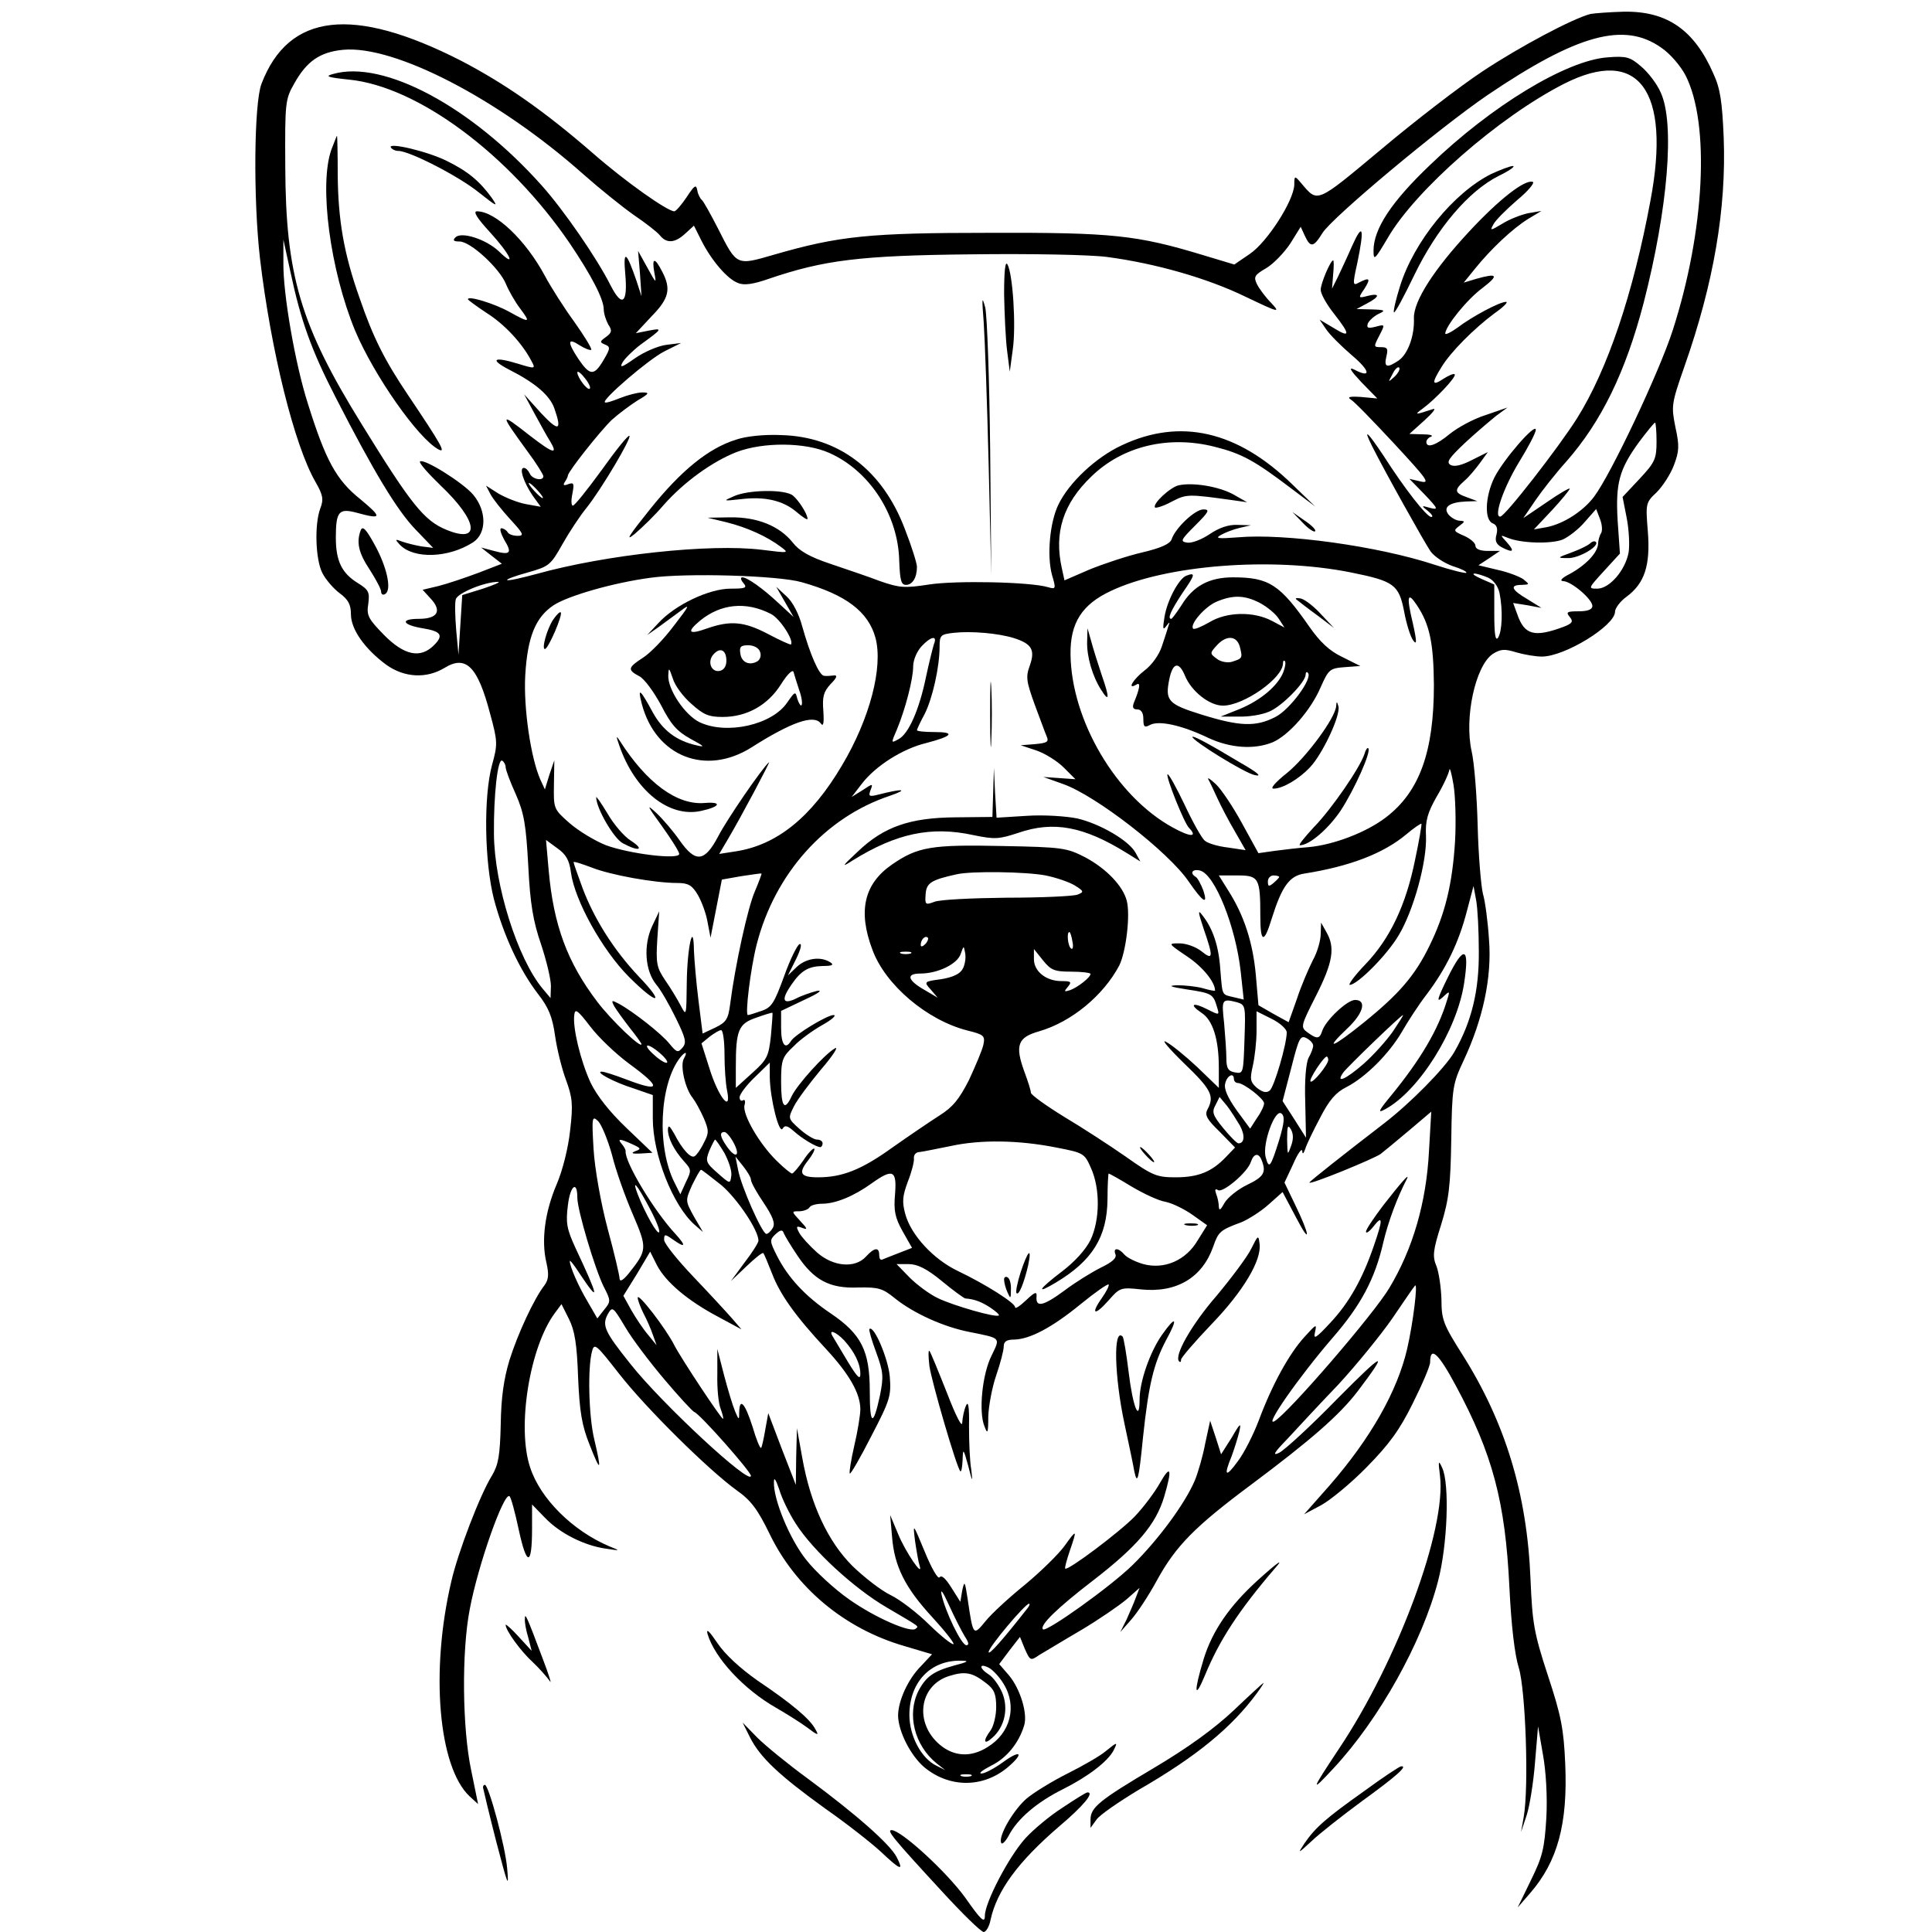 <?xml version="1.0" standalone="no"?>
<!DOCTYPE svg PUBLIC "-//W3C//DTD SVG 20010904//EN"
 "http://www.w3.org/TR/2001/REC-SVG-20010904/DTD/svg10.dtd">
<svg version="1.0" xmlns="http://www.w3.org/2000/svg"
 width="512pt" height="512pt" viewBox="0 0 512 512"
 preserveAspectRatio="xMidYMid meet">
<g transform="translate(0,512) scale(0.1,-0.1)"
fill="#000000" stroke="none">
<path d="M4215 5083 c-47 -12 -188 -87 -286 -152 -59 -39 -180 -132 -269 -207
-174 -145 -167 -142 -212 -89 -17 20 -18 20 -18 -5 -2 -43 -72 -152 -118 -183
l-41 -28 -83 25 c-175 53 -240 60 -563 59 -322 0 -401 -8 -574 -58 -100 -29
-98 -30 -148 69 -20 39 -39 73 -43 76 -4 3 -10 14 -12 25 -3 17 -7 15 -28 -17
-14 -21 -29 -38 -33 -38 -18 0 -129 78 -217 155 -129 112 -233 184 -348 244
-286 146 -457 127 -529 -61 -20 -52 -22 -306 -4 -463 29 -245 91 -495 147
-592 20 -35 22 -46 13 -70 -16 -42 -13 -135 5 -171 9 -18 30 -42 46 -54 23
-17 30 -30 30 -56 0 -40 37 -92 94 -134 48 -34 106 -37 154 -8 57 35 88 4 121
-122 20 -73 20 -81 5 -135 -23 -85 -20 -258 5 -356 25 -94 67 -186 116 -250
29 -37 39 -62 46 -112 5 -35 18 -88 29 -117 17 -47 19 -64 11 -133 -5 -47 -20
-107 -36 -144 -31 -73 -41 -148 -27 -207 7 -31 6 -45 -5 -60 -28 -36 -71 -129
-93 -199 -15 -50 -22 -99 -23 -170 -2 -82 -6 -106 -23 -135 -32 -51 -91 -206
-108 -281 -56 -238 -34 -491 48 -569 l23 -21 -18 88 c-24 112 -26 316 -4 429
22 117 90 309 105 299 4 -2 15 -43 25 -90 21 -97 35 -96 35 4 l0 64 34 -35
c40 -42 105 -74 161 -82 40 -6 40 -6 10 6 -97 41 -183 126 -210 209 -36 107
-1 321 66 410 l17 23 20 -40 c15 -30 21 -66 24 -154 4 -92 10 -128 31 -180 29
-74 32 -70 12 15 -15 61 -18 191 -6 234 6 23 11 18 72 -60 71 -91 237 -255
312 -309 37 -26 55 -50 87 -116 69 -142 198 -250 356 -296 l74 -22 -29 -31
c-35 -35 -61 -93 -61 -132 1 -42 33 -105 69 -136 66 -55 155 -56 221 -1 45 38
36 49 -12 14 -22 -16 -48 -30 -57 -30 -9 0 3 9 26 21 41 20 73 60 87 106 10
31 -10 97 -40 133 l-26 30 27 36 28 36 13 -32 c14 -31 15 -32 38 -16 14 8 63
38 111 66 47 28 101 65 121 82 l34 30 -10 -26 c-5 -14 -17 -41 -25 -59 l-16
-32 29 33 c16 18 47 65 68 104 50 91 100 142 249 253 158 118 235 185 283 248
84 111 72 107 -53 -19 -71 -73 -141 -137 -155 -144 -19 -9 -14 0 21 36 25 27
85 92 135 144 49 53 113 132 143 175 30 44 57 84 61 88 8 9 -5 -99 -21 -168
-26 -112 -97 -237 -205 -361 l-68 -77 45 24 c24 13 79 58 121 101 59 60 87 98
122 169 25 50 46 99 46 109 0 44 22 24 68 -62 98 -182 131 -308 142 -533 5
-103 14 -180 25 -215 18 -59 27 -315 13 -395 l-7 -40 15 45 c8 25 18 88 22
140 l8 95 13 -75 c8 -44 12 -111 9 -167 -5 -82 -10 -103 -41 -166 l-35 -72 33
38 c73 84 100 184 93 343 -4 93 -11 128 -46 234 -37 113 -41 138 -46 255 -9
226 -67 416 -181 596 -50 79 -55 92 -55 145 -1 33 -7 72 -13 88 -11 26 -10 41
12 110 21 68 25 104 27 226 2 139 4 148 33 210 51 109 75 220 67 320 -3 47
-10 101 -16 121 -5 20 -12 101 -14 180 -2 79 -9 168 -16 198 -20 89 10 227 56
258 21 13 31 14 63 4 21 -6 51 -11 67 -11 61 0 194 82 194 119 0 9 14 28 31
40 47 35 63 82 56 172 -6 74 -6 77 23 104 16 16 37 48 46 72 14 37 15 51 4
101 -11 56 -11 61 24 161 78 222 111 418 104 606 -4 95 -9 130 -27 169 -51
117 -123 167 -238 165 -37 -1 -77 -4 -88 -6z m187 -89 c24 -16 52 -49 65 -74
65 -128 51 -411 -34 -675 -35 -109 -163 -381 -209 -442 -29 -38 -80 -71 -125
-80 l-34 -6 48 51 c26 28 47 54 47 57 0 3 -28 -13 -61 -36 l-62 -42 32 47 c17
25 54 72 82 103 93 106 157 237 205 421 64 249 83 475 45 557 -10 23 -33 53
-52 69 -29 25 -39 28 -89 24 -109 -8 -307 -128 -470 -285 -103 -98 -150 -170
-150 -227 0 -28 3 -25 38 34 73 126 294 320 467 408 197 100 284 -17 229 -309
-46 -248 -114 -449 -195 -578 -48 -76 -190 -259 -203 -260 -19 -2 9 78 50 145
24 39 44 77 44 85 0 20 -86 -79 -110 -127 -24 -49 -27 -112 -4 -121 10 -4 14
-13 10 -29 -5 -17 -1 -26 13 -34 31 -16 36 -12 15 12 -19 21 -19 21 1 13 35
-15 115 -17 146 -5 16 7 43 28 59 47 l30 34 10 -26 c6 -15 7 -32 3 -38 -4 -6
-8 -20 -8 -29 -2 -24 -33 -56 -75 -79 -20 -10 -28 -18 -18 -19 22 0 78 -48 78
-66 0 -9 -12 -14 -36 -14 -31 0 -35 -2 -24 -15 10 -12 7 -17 -16 -26 -78 -29
-104 -22 -123 33 l-11 30 38 -6 37 -7 -37 23 c-43 25 -48 38 -15 38 21 1 21 1
4 15 -10 7 -41 19 -69 25 l-50 12 29 19 28 19 -32 0 c-21 0 -33 5 -33 14 0 7
-14 19 -30 26 -28 12 -29 14 -13 26 16 12 16 13 2 14 -9 0 -22 7 -30 16 -16
20 2 33 46 35 l30 1 -27 10 c-34 12 -35 19 -7 44 12 10 30 32 41 47 l21 29
-42 -21 c-27 -14 -47 -19 -57 -13 -12 7 -4 18 38 58 29 27 67 59 83 72 l30 22
-58 -20 c-32 -10 -74 -33 -95 -50 -36 -30 -62 -39 -62 -21 0 5 6 12 13 14 6 3
-4 6 -23 6 l-35 1 40 36 c22 20 32 33 23 30 -49 -16 -51 -16 -28 1 33 24 91
85 85 91 -2 3 -16 -3 -30 -12 -30 -20 -32 -12 -5 31 24 40 87 103 141 143 23
16 37 30 30 30 -17 0 -90 -39 -128 -68 -18 -13 -33 -20 -33 -16 1 20 58 91 99
121 44 34 40 40 -17 24 l-33 -10 30 37 c41 51 99 106 141 132 l35 21 -35 -6
c-19 -4 -50 -16 -69 -28 -32 -19 -33 -19 -23 -1 6 11 34 39 63 64 29 24 47 46
41 48 -21 7 -89 -46 -168 -131 -94 -101 -148 -185 -147 -230 2 -47 -16 -95
-40 -112 -31 -21 -40 -19 -33 10 5 21 3 25 -14 25 -20 0 -20 1 -5 30 16 31 16
31 -10 24 -20 -5 -24 -3 -20 9 4 8 16 19 28 25 20 9 18 11 -18 12 l-40 1 28
15 c34 18 35 28 2 20 -26 -7 -26 -6 -9 19 17 27 14 31 -15 16 -16 -9 -17 -6
-4 52 19 92 15 109 -13 47 -13 -30 -31 -68 -39 -85 l-15 -30 3 38 c2 20 2 37
0 37 -7 0 -33 -61 -33 -78 0 -11 16 -39 35 -63 44 -56 44 -66 -1 -38 l-37 22
17 -25 c9 -14 40 -45 68 -69 50 -42 53 -63 6 -38 -15 7 -9 -3 19 -33 l43 -44
-43 4 c-30 2 -38 0 -27 -7 9 -5 60 -58 115 -117 87 -94 96 -106 70 -100 l-30
7 40 -41 c36 -38 38 -42 15 -36 -24 7 -24 6 -6 -8 11 -9 15 -16 9 -16 -12 0
-70 74 -127 163 -42 63 -55 75 -30 25 33 -66 138 -254 155 -279 10 -14 36 -31
58 -39 23 -7 39 -15 37 -18 -3 -2 -40 7 -83 21 -151 50 -399 84 -523 73 -51
-4 -61 -3 -45 6 10 6 33 15 50 19 l30 7 -36 1 c-24 1 -49 -8 -74 -25 -21 -14
-47 -24 -59 -22 -19 3 -17 7 22 46 36 36 39 42 21 42 -22 0 -74 -49 -84 -79
-4 -12 -27 -23 -78 -35 -39 -9 -102 -30 -139 -45 l-67 -29 -7 32 c-21 94 3
171 78 243 83 81 205 110 327 79 72 -18 106 -37 201 -109 l65 -49 -61 59
c-145 141 -296 176 -451 103 -69 -32 -140 -99 -168 -157 -23 -47 -31 -136 -17
-187 11 -37 10 -38 -11 -32 -47 14 -244 18 -315 7 -65 -10 -78 -9 -130 9 -31
12 -91 32 -132 46 -54 18 -82 34 -99 56 -35 44 -94 68 -166 67 l-60 -1 50 -12
c56 -14 108 -38 144 -65 23 -17 22 -17 -50 -8 -137 17 -414 -13 -597 -64 -41
-11 -76 -19 -78 -16 -2 2 22 11 55 20 56 16 60 19 91 74 18 32 47 76 65 98 39
49 119 184 113 190 -3 3 -36 -38 -73 -90 -38 -52 -72 -95 -77 -95 -4 0 -5 14
-1 32 5 27 4 30 -11 25 -12 -5 -15 -3 -9 6 4 6 8 14 8 17 1 11 85 117 116 147
19 17 50 40 69 52 31 18 32 21 12 21 -12 0 -39 -7 -59 -15 -20 -8 -38 -14 -40
-11 -8 7 116 114 158 135 l44 22 -40 -5 c-22 -3 -59 -19 -83 -36 -34 -24 -41
-26 -32 -10 6 10 27 31 48 47 58 42 59 44 22 37 l-35 -7 42 45 c46 47 52 72
28 118 -20 39 -28 38 -21 -2 6 -31 5 -30 -18 12 l-25 45 5 -60 4 -60 -13 40
c-27 79 -36 85 -30 19 7 -77 -8 -90 -38 -32 -37 74 -125 201 -183 266 -187
210 -420 334 -553 296 -23 -6 -16 -9 42 -15 182 -18 424 -198 585 -434 58 -86
90 -148 90 -175 0 -11 6 -29 12 -40 11 -16 9 -22 -6 -33 -17 -12 -17 -14 -3
-20 15 -6 15 -10 -4 -42 -25 -42 -36 -41 -67 5 -29 44 -28 56 4 35 14 -9 28
-14 31 -12 2 3 -18 36 -45 74 -27 37 -62 92 -78 122 -51 95 -131 171 -180 171
-11 0 0 -18 35 -56 54 -59 71 -97 23 -50 -34 32 -99 53 -115 37 -8 -8 -5 -11
11 -11 29 0 106 -71 123 -113 7 -17 24 -47 37 -64 29 -39 27 -40 -29 -9 -40
22 -109 43 -109 33 0 -2 22 -18 49 -36 48 -30 95 -81 119 -127 12 -22 11 -22
-35 -8 -65 20 -77 12 -23 -16 69 -35 107 -68 119 -102 21 -60 12 -63 -35 -13
l-45 50 27 -50 c15 -27 33 -61 41 -73 23 -38 10 -35 -52 13 -82 64 -82 62 -8
-40 24 -32 43 -63 43 -67 0 -14 -30 -8 -36 7 -4 8 -10 15 -16 15 -13 0 0 -39
24 -74 l21 -29 -39 7 c-22 4 -54 17 -73 28 l-33 21 12 -23 c7 -13 30 -42 52
-66 35 -38 38 -44 20 -44 -12 0 -24 4 -27 10 -3 5 -11 10 -16 10 -6 0 -2 -13
7 -30 22 -36 17 -42 -27 -30 l-34 9 28 -22 27 -21 -62 -24 c-35 -13 -82 -29
-106 -35 l-42 -10 21 -23 c31 -33 19 -54 -31 -54 -51 0 -44 -16 10 -25 50 -8
56 -19 30 -45 -36 -36 -79 -27 -133 28 -41 42 -46 51 -41 82 4 31 1 37 -28 55
-42 26 -58 58 -58 120 0 70 8 79 56 66 66 -18 68 -13 9 36 -64 51 -92 103
-139 253 -34 106 -66 292 -65 373 l0 62 19 -87 c27 -127 55 -206 120 -332 101
-197 162 -298 211 -349 l47 -49 -31 4 c-18 3 -41 9 -52 13 -18 7 -19 6 -5 -9
37 -38 129 -35 194 7 36 24 36 83 0 126 -27 32 -131 97 -141 88 -3 -4 22 -32
55 -64 99 -94 107 -155 15 -117 -59 24 -94 68 -224 279 -163 263 -202 395
-203 685 -1 169 0 177 24 219 33 59 68 83 129 89 136 13 412 -130 636 -329 44
-39 105 -88 135 -109 31 -21 62 -45 69 -54 18 -22 40 -20 67 5 l23 21 20 -40
c27 -53 69 -102 97 -112 16 -7 41 -3 81 11 147 50 242 62 538 65 157 2 314 -1
359 -7 128 -17 265 -56 366 -105 90 -43 94 -44 69 -17 -15 15 -32 38 -38 50
-9 19 -7 24 24 42 19 11 48 41 64 65 l28 45 11 -24 c15 -32 23 -31 47 8 27 42
308 277 437 365 238 161 362 195 460 126z m-706 -872 c-18 -16 -18 -16 -6 6 6
13 14 21 18 18 3 -4 -2 -14 -12 -24z m-2133 -32 c-6 -6 -33 30 -33 43 0 5 9
-1 19 -14 11 -13 17 -26 14 -29z m2827 -140 c0 -46 -4 -55 -45 -99 l-45 -48
11 -56 c6 -31 8 -72 5 -91 -9 -48 -51 -96 -83 -96 -25 0 -24 1 17 46 l43 47
-6 86 c-6 101 4 137 57 210 21 28 40 51 42 51 2 0 4 -23 4 -50z m-2965 -130
c10 -11 16 -20 13 -20 -3 0 -13 9 -23 20 -10 11 -16 20 -13 20 3 0 13 -9 23
-20z m2155 -217 c114 -23 127 -32 141 -103 6 -33 17 -68 24 -77 10 -14 10 -3
-1 46 -17 71 -14 85 11 47 34 -51 44 -100 45 -211 0 -177 -38 -283 -127 -351
-52 -40 -139 -73 -205 -79 -27 -2 -68 -7 -91 -10 l-42 -6 -44 80 c-24 44 -55
90 -69 103 -14 13 -23 19 -20 13 3 -5 14 -28 24 -50 10 -22 31 -62 47 -89 l28
-49 -47 7 c-26 3 -53 11 -61 18 -8 6 -32 49 -54 96 -22 46 -42 82 -45 80 -5
-6 44 -129 57 -142 24 -25 4 -25 -43 1 -150 82 -269 284 -271 459 -1 83 30
132 107 168 146 69 426 91 636 49z m-1455 -26 c117 -33 176 -78 195 -147 21
-78 -15 -215 -89 -339 -81 -137 -172 -210 -280 -227 l-45 -7 23 39 c35 59 115
210 109 204 -18 -15 -112 -152 -135 -197 -36 -68 -60 -70 -102 -10 -16 23 -44
56 -61 72 -28 26 -26 21 14 -34 25 -35 46 -68 46 -74 0 -16 -131 0 -194 23
-30 12 -73 38 -97 59 -42 37 -42 38 -41 102 l1 64 -13 -38 -12 -39 -12 26
c-25 56 -45 189 -40 277 6 101 27 153 75 185 38 25 159 60 258 73 94 13 338 6
400 -12z m1819 12 c15 -7 26 -23 30 -41 9 -45 7 -101 -4 -118 -7 -10 -10 9
-10 63 l0 78 -32 14 c-18 8 -28 14 -21 15 7 0 23 -5 37 -11z m-2664 -29 l-55
-17 -5 -79 -5 -79 -6 65 c-3 36 -4 73 -1 82 4 16 76 46 112 46 8 0 -10 -8 -40
-18z m1407 -131 c47 -15 57 -31 42 -73 -11 -30 -9 -42 13 -103 14 -37 28 -76
32 -85 6 -14 1 -17 -31 -20 l-38 -3 42 -14 c23 -8 55 -28 72 -45 l31 -31 -43
3 -42 3 53 -19 c87 -31 279 -180 332 -258 38 -55 52 -64 39 -24 -6 16 -15 33
-20 36 -17 10 -9 22 11 17 40 -10 95 -150 108 -268 l8 -74 -25 6 c-34 8 -31 2
-37 73 -4 63 -20 110 -48 145 -12 16 -11 8 4 -37 26 -75 25 -84 -6 -59 -15 12
-41 21 -58 21 -31 0 -31 0 19 -34 41 -27 75 -68 75 -91 0 -2 -15 1 -32 6 -18
5 -49 8 -68 8 -26 -1 -20 -4 25 -11 66 -10 70 -12 80 -46 7 -23 7 -23 -25 -7
-39 20 -50 14 -16 -9 30 -19 46 -70 46 -145 l0 -54 -57 55 c-32 30 -69 60 -83
67 -14 8 8 -18 48 -57 72 -69 81 -87 62 -122 -8 -15 -2 -26 32 -59 l41 -42
-24 -25 c-37 -39 -73 -54 -133 -54 -50 0 -61 4 -133 55 -43 30 -117 78 -164
106 -47 29 -86 57 -87 63 0 6 -8 31 -17 55 -26 71 -18 92 39 108 86 25 170 95
212 174 18 36 30 134 20 172 -10 39 -54 85 -110 115 -49 25 -59 27 -221 30
-186 4 -223 -2 -291 -49 -74 -51 -91 -123 -52 -226 34 -93 145 -187 252 -214
44 -11 47 -14 42 -38 -3 -14 -21 -56 -38 -93 -26 -51 -43 -72 -78 -94 -25 -16
-81 -54 -125 -85 -82 -59 -133 -79 -197 -79 -47 0 -53 11 -27 44 12 15 19 29
17 32 -3 2 -16 -11 -29 -31 -13 -19 -27 -35 -30 -35 -3 0 -22 15 -41 34 -46
45 -91 123 -85 147 3 10 1 17 -4 13 -5 -3 -9 1 -9 8 0 8 18 32 40 53 l40 39 0
-39 c1 -58 25 -152 34 -136 6 10 13 8 30 -7 21 -19 59 -42 70 -42 3 0 6 5 6
10 0 6 -7 10 -15 10 -8 0 -29 13 -46 28 -31 28 -31 28 -15 60 9 18 42 62 72
98 31 36 47 61 37 56 -27 -15 -101 -97 -115 -127 -19 -41 -28 -29 -28 38 0 58
3 66 33 94 17 18 52 43 77 57 25 14 38 26 29 26 -17 0 -103 -52 -113 -69 -15
-24 -26 -9 -26 35 l0 45 63 30 c35 16 49 26 32 23 -16 -4 -42 -13 -57 -21 -34
-16 -38 -2 -11 37 26 38 45 49 83 50 26 0 31 3 20 10 -25 16 -63 11 -88 -12
l-24 -23 22 44 c12 25 16 41 9 39 -6 -2 -25 -40 -41 -85 -26 -71 -33 -83 -60
-92 -17 -6 -33 -11 -36 -11 -8 0 7 123 23 186 48 189 182 338 353 395 52 18
35 20 -31 3 -24 -6 -26 -4 -20 12 7 18 6 18 -21 0 l-29 -18 27 35 c36 47 108
93 171 108 69 18 78 29 22 29 -26 0 -47 2 -47 5 0 2 9 22 20 42 21 41 40 125
40 179 0 31 3 33 38 37 46 5 117 -1 159 -14z m-212 -16 c-3 -10 -13 -49 -21
-87 -18 -87 -46 -151 -73 -165 -20 -11 -20 -11 -4 26 22 53 43 133 43 167 0
17 10 40 22 53 25 27 43 30 33 6z m-1135 -326 c0 -7 12 -39 27 -72 22 -50 27
-81 33 -190 5 -101 13 -147 34 -208 14 -42 26 -92 26 -110 l-1 -32 -21 25
c-66 79 -128 274 -129 410 -1 103 10 202 22 194 5 -3 9 -11 9 -17z m2516 -197
c-7 -112 -26 -192 -68 -277 -38 -78 -80 -127 -174 -203 -83 -67 -107 -76 -44
-16 43 40 53 76 21 76 -21 0 -78 -54 -87 -82 -7 -22 -14 -22 -39 -4 -19 14
-18 17 23 98 44 87 51 127 27 168 l-14 25 -1 -30 c0 -17 -9 -49 -21 -70 -11
-22 -31 -68 -42 -102 l-22 -62 -40 22 -40 23 -7 81 c-8 86 -31 157 -73 223
l-25 40 49 0 c57 0 61 -6 61 -109 0 -70 10 -72 30 -6 27 86 47 114 87 120 120
19 209 53 270 104 20 17 38 29 40 28 1 -2 -6 -45 -17 -96 -24 -119 -66 -208
-131 -276 -29 -30 -47 -55 -42 -55 20 0 99 79 130 132 39 65 75 195 72 263 -2
40 4 61 29 105 18 30 32 62 33 70 1 8 6 -10 11 -40 5 -30 7 -98 4 -150z
m-2343 -82 c10 -74 83 -206 154 -277 76 -76 98 -74 25 2 -65 69 -117 151 -148
233 -13 35 -24 67 -24 69 0 3 21 -4 48 -14 50 -20 167 -41 227 -41 29 0 39 -6
54 -31 10 -17 22 -49 26 -72 l8 -42 15 77 15 77 51 9 c28 4 52 8 54 7 1 -1 -7
-22 -17 -46 -19 -42 -53 -198 -66 -300 -5 -39 -10 -48 -39 -62 l-34 -16 -11
88 c-6 48 -11 107 -12 132 -1 83 -18 9 -19 -86 -1 -88 -1 -89 -16 -60 -9 17
-27 47 -41 67 -23 34 -25 45 -21 110 l5 73 -19 -40 c-23 -50 -19 -117 11 -154
12 -14 35 -54 52 -89 26 -53 29 -65 18 -78 -12 -14 -15 -14 -34 9 -21 27 -98
87 -135 107 -19 10 -21 10 -12 -7 6 -10 24 -35 41 -57 17 -21 31 -41 31 -43 0
-13 -79 62 -117 112 -79 104 -116 202 -129 349 l-7 80 30 -22 c23 -16 32 -32
36 -64z m1258 -8 c29 -6 64 -18 78 -27 24 -15 24 -17 6 -24 -11 -4 -95 -8
-187 -8 -92 -1 -178 -5 -192 -11 -24 -9 -25 -7 -23 20 2 30 14 38 82 53 39 9
183 7 236 -3z m619 -4 c0 -2 -7 -9 -15 -16 -12 -10 -15 -10 -15 4 0 9 7 16 15
16 8 0 15 -2 15 -4z m529 -197 c1 -104 -19 -187 -65 -267 -25 -43 -117 -136
-186 -189 -104 -80 -198 -154 -198 -157 0 -7 171 63 189 76 9 7 43 35 75 62
l59 50 -6 -104 c-7 -137 -43 -260 -105 -363 -40 -68 -266 -330 -304 -353 -31
-19 65 118 153 220 75 86 113 157 135 254 13 55 37 119 62 167 10 20 -16 -10
-62 -69 -25 -33 -46 -64 -46 -70 0 -6 9 0 20 14 25 32 25 18 1 -51 -30 -88
-66 -152 -116 -205 -38 -41 -45 -45 -40 -24 5 23 3 21 -28 -13 -41 -45 -86
-127 -121 -221 -14 -37 -39 -87 -56 -109 -32 -44 -38 -39 -16 14 7 19 16 48
20 64 6 26 3 25 -20 -15 l-28 -44 -14 44 -15 45 -13 -60 c-6 -33 -19 -77 -27
-97 -26 -62 -97 -158 -165 -225 -59 -58 -229 -179 -238 -171 -10 10 37 56 132
129 118 91 167 149 189 222 22 74 18 88 -11 37 -14 -25 -44 -65 -67 -89 -41
-42 -177 -144 -184 -138 -2 2 4 23 12 47 20 58 19 59 -14 13 -16 -22 -63 -68
-104 -102 -42 -34 -89 -77 -105 -97 -33 -40 -33 -41 -48 61 -7 45 -8 47 -14
20 l-5 -30 -24 38 c-15 24 -26 34 -31 27 -4 -6 -21 23 -39 67 -32 77 -32 78
-26 29 4 -27 9 -56 12 -65 11 -35 -38 37 -57 84 l-21 50 5 -57 c6 -79 35 -136
106 -213 34 -37 59 -69 57 -72 -3 -3 -32 20 -64 51 -31 31 -78 67 -103 79 -25
12 -70 47 -101 77 -65 65 -111 163 -133 287 l-14 78 -2 -75 -1 -75 -37 95 -36
95 -8 -44 c-4 -24 -9 -46 -11 -48 -3 -2 -13 23 -23 57 -20 62 -34 77 -35 38 0
-22 -1 -22 -11 2 -6 14 -19 57 -29 95 l-18 70 0 -67 c-1 -37 3 -78 9 -92 5
-14 8 -26 6 -26 -5 0 -111 160 -129 195 -22 44 -97 141 -97 126 0 -6 7 -25 15
-41 9 -17 20 -42 25 -57 l10 -28 -22 27 c-13 15 -33 45 -45 66 l-21 38 36 58
35 59 18 -36 c23 -44 80 -93 161 -136 l63 -34 -25 29 c-14 16 -60 66 -102 110
-43 45 -78 89 -78 98 0 16 2 16 22 2 35 -25 38 -19 7 15 -55 59 -135 191 -131
219 0 3 -4 11 -10 18 -13 15 -6 15 27 0 24 -11 25 -13 8 -19 -12 -5 -8 -7 14
-6 l32 2 -69 66 c-45 43 -78 85 -95 120 -27 59 -48 147 -43 180 2 17 9 12 42
-31 21 -28 67 -72 102 -98 89 -65 86 -78 -8 -42 -29 11 -57 20 -63 20 -20 0
32 -28 83 -44 l52 -18 0 -62 c0 -96 53 -230 110 -281 l23 -20 -24 41 c-23 42
-23 42 -5 83 11 22 21 41 24 41 2 0 26 -19 54 -41 42 -36 98 -119 98 -147 0
-5 -16 -31 -37 -58 l-36 -49 41 39 c23 22 43 38 45 35 2 -2 12 -26 23 -54 21
-55 61 -112 144 -201 61 -66 90 -117 90 -159 0 -14 -7 -58 -16 -96 -9 -39 -14
-72 -12 -74 2 -3 28 42 57 99 50 96 53 107 49 158 -4 47 -42 137 -54 126 -2
-2 6 -30 18 -62 19 -52 20 -64 10 -114 -18 -84 -27 -80 -27 11 0 107 -22 151
-103 206 -67 45 -113 94 -143 153 -19 38 -20 42 -4 57 13 12 19 13 22 3 3 -7
19 -34 36 -59 44 -66 86 -88 161 -85 54 1 65 -2 98 -29 50 -40 130 -76 198
-89 84 -17 81 -14 58 -62 -25 -49 -35 -150 -19 -188 8 -22 10 -19 10 26 1 28
10 77 21 109 11 32 20 66 20 77 0 13 8 18 28 18 41 1 99 31 176 94 38 31 71
54 74 52 2 -3 -6 -19 -18 -36 -31 -44 -19 -48 18 -6 29 33 32 35 85 29 95 -10
163 31 192 113 14 40 18 44 75 65 19 8 52 29 72 47 l37 33 36 -68 c40 -77 37
-47 -4 37 l-27 56 23 49 c12 28 23 43 24 35 1 -10 3 -8 8 5 3 11 21 48 39 82
24 47 42 68 70 82 51 26 114 89 148 148 15 26 44 71 65 98 52 69 85 138 106
219 l18 68 7 -38 c4 -22 7 -82 7 -135z m-1077 26 c3 -13 1 -22 -3 -19 -9 5
-13 44 -5 44 2 0 6 -11 8 -25z m-390 -7 c-7 -7 -12 -8 -12 -2 0 14 12 26 19
19 2 -3 -1 -11 -7 -17z m99 -66 c-7 -13 -26 -22 -57 -27 -46 -6 -46 -7 -27
-28 l18 -21 -34 20 c-46 26 -51 44 -12 44 46 0 98 25 107 52 8 23 8 23 12 1 2
-12 -1 -31 -7 -41z m-138 41 c-7 -2 -19 -2 -25 0 -7 3 -2 5 12 5 14 0 19 -2
13 -5z m426 -48 c28 0 51 -3 51 -6 0 -9 -33 -35 -54 -43 -16 -5 -17 -4 -6 9
11 13 8 15 -17 15 -41 0 -73 26 -73 58 l0 27 24 -30 c21 -26 30 -30 75 -30z
m439 -81 c23 -7 23 -10 20 -99 -3 -89 -3 -91 -25 -87 -18 3 -23 11 -23 37 0
18 -3 60 -6 94 -7 63 -6 65 34 55z m-1235 -89 c-6 -55 -10 -63 -50 -99 l-43
-39 0 55 c0 98 7 115 54 131 22 8 42 14 43 13 1 -1 -1 -28 -4 -61z m1367 9 c0
-31 -33 -144 -45 -154 -9 -7 -18 -5 -34 7 -18 16 -19 23 -11 58 5 22 10 64 10
93 l0 52 40 -20 c22 -11 40 -27 40 -36z m281 2 c-17 -24 -51 -62 -77 -85 -48
-42 -76 -54 -54 -23 13 17 152 151 158 152 2 0 -11 -20 -27 -44z m-1771 -60
c0 -35 3 -79 7 -97 12 -61 -24 -15 -47 60 l-21 66 22 18 c12 9 25 17 30 17 5
0 9 -29 9 -64z m1560 23 c0 -6 -5 -20 -12 -32 -7 -14 -11 -59 -9 -117 l2 -95
-31 49 -31 48 23 88 c20 79 24 87 40 79 10 -5 18 -14 18 -20z m-1731 -20 c13
-11 21 -22 19 -25 -3 -3 -19 6 -34 20 -34 30 -20 35 15 5z m63 -15 c-10 -19 4
-80 24 -104 7 -9 20 -33 29 -53 14 -33 14 -40 0 -66 -8 -17 -19 -32 -24 -35
-10 -7 -33 18 -54 59 -12 21 -16 25 -17 12 0 -23 16 -55 43 -85 19 -21 20 -24
5 -54 l-15 -33 -15 30 c-48 94 -41 262 15 333 14 17 20 15 9 -4z m1708 -3 c0
-12 -41 -63 -47 -57 -5 5 35 66 43 66 2 0 4 -4 4 -9z m-250 -51 c0 -5 5 -10
10 -10 16 0 70 -42 70 -54 0 -6 -8 -24 -19 -39 l-18 -28 -36 49 c-24 34 -34
57 -30 71 5 21 23 30 23 11z m16 -123 c14 -26 12 -47 -4 -47 -4 0 -22 18 -40
40 -28 34 -31 43 -21 61 l11 22 20 -24 c10 -13 25 -37 34 -52z m104 -38 c-23
-73 -27 -79 -36 -45 -9 35 25 129 42 115 9 -7 8 -23 -6 -70z m-1768 -40 c10
-41 35 -111 55 -157 39 -91 38 -95 -11 -157 -14 -17 -23 -23 -24 -14 0 8 -14
68 -32 134 -18 68 -34 159 -37 210 -5 85 -4 89 12 74 9 -9 26 -50 37 -90z
m1799 23 c-9 -25 -9 -24 -10 18 0 36 2 41 10 27 7 -12 7 -27 0 -45z m-1476 8
c18 -35 4 -41 -19 -8 -18 26 -20 38 -6 38 5 0 16 -13 25 -30z m-25 -26 c11
-21 20 -47 18 -60 -3 -22 -3 -22 -36 7 -32 28 -33 32 -22 60 7 16 14 29 15 29
2 0 13 -16 25 -36z m879 15 c72 -14 75 -15 92 -54 25 -55 24 -138 -1 -191 -13
-26 -42 -58 -75 -83 -63 -48 -72 -63 -17 -30 97 58 136 121 137 221 0 38 2 68
3 68 2 0 29 -15 60 -34 32 -19 72 -38 91 -41 19 -4 51 -20 72 -35 l38 -27 -25
-40 c-31 -53 -88 -78 -144 -63 -21 6 -43 17 -50 25 -16 19 -31 19 -24 1 4 -10
-9 -21 -38 -35 -24 -12 -68 -39 -97 -61 -57 -42 -77 -46 -74 -15 1 13 -5 11
-28 -11 -16 -15 -29 -24 -29 -18 0 11 -77 60 -150 95 -66 31 -126 96 -141 152
-9 33 -7 48 7 86 10 25 17 53 16 61 -1 9 5 17 15 17 10 1 47 9 83 16 78 17
178 16 279 -4z m545 -35 c12 -31 5 -43 -39 -64 -25 -12 -52 -34 -60 -48 -10
-18 -14 -22 -15 -10 0 9 -3 24 -7 34 -4 11 -3 15 5 10 13 -8 79 48 87 75 8 23
21 25 29 3z m-1354 -50 c0 -7 15 -34 34 -62 24 -36 31 -54 24 -66 -5 -9 -13
-16 -17 -16 -11 0 -67 126 -75 170 l-7 35 20 -25 c11 -14 21 -30 21 -36z m382
-38 c-4 -45 0 -63 20 -99 l25 -44 -36 -14 c-20 -8 -39 -15 -43 -17 -5 -2 -8 3
-8 12 0 22 -13 20 -35 -4 -29 -32 -87 -27 -130 11 -20 18 -41 41 -47 52 -9 17
-8 19 8 13 15 -6 14 -2 -5 18 -24 26 -24 26 -3 26 11 0 24 5 27 10 3 6 19 10
34 10 35 0 84 20 131 54 56 40 67 35 62 -28z m-842 -10 c0 -33 47 -190 70
-236 19 -37 19 -39 1 -61 l-18 -23 -26 45 c-25 42 -47 93 -47 107 0 4 12 -11
26 -33 54 -81 52 -66 -11 68 -23 50 -26 66 -20 113 6 52 25 67 25 20z m189
-23 c17 -31 30 -62 28 -68 -4 -10 -38 51 -57 100 -16 42 -3 28 29 -32z m777
-198 c30 -25 58 -45 62 -46 25 -2 43 -9 66 -24 15 -10 25 -19 23 -21 -6 -7
-121 26 -162 46 -23 11 -56 36 -75 55 l-34 35 32 0 c23 0 48 -12 88 -45z
m-735 -261 c38 -45 74 -84 79 -86 15 -5 150 -158 150 -169 0 -28 -236 191
-319 296 -68 85 -76 102 -61 131 13 23 14 22 47 -33 18 -31 65 -93 104 -139z
m476 104 c28 -31 43 -62 43 -89 0 -17 -8 -9 -33 32 -18 30 -36 60 -40 67 -13
21 8 13 30 -10z m-128 -486 c45 -71 155 -172 241 -222 90 -53 85 -49 77 -56
-12 -13 -108 29 -176 77 -39 27 -91 75 -115 106 -43 54 -87 160 -85 206 0 14
5 6 14 -20 7 -24 27 -65 44 -91z m448 -299 c10 -15 12 -23 4 -23 -13 0 -56 89
-66 135 -3 17 5 4 20 -29 15 -33 34 -70 42 -83z m166 75 c-65 -83 -103 -126
-103 -116 0 13 97 128 107 128 3 0 1 -6 -4 -12z m-195 -152 c-54 -15 -74 -29
-94 -67 -31 -62 -11 -144 48 -192 l23 -18 -22 11 c-41 19 -73 79 -73 135 0 86
55 145 135 144 25 0 22 -3 -17 -13z m132 -49 c36 -59 18 -130 -43 -167 -44
-28 -89 -25 -126 6 -68 57 -56 156 23 182 44 14 63 10 100 -19 21 -16 26 -29
26 -63 0 -23 -7 -51 -15 -62 -21 -28 -18 -40 5 -19 33 29 43 78 26 119 -8 19
-24 41 -35 48 -27 17 -27 32 0 18 11 -6 29 -26 39 -43z m-87 -244 c-7 -2 -19
-2 -25 0 -7 3 -2 5 12 5 14 0 19 -2 13 -5z"/>
<path d="M878 4723 c-33 -94 -3 -319 63 -479 50 -119 167 -286 221 -315 21
-11 8 12 -82 146 -61 91 -91 150 -127 255 -42 118 -57 208 -58 327 0 57 -1
103 -2 103 -1 0 -7 -17 -15 -37z"/>
<path d="M1036 4729 c3 -5 12 -9 20 -9 29 0 160 -67 213 -110 48 -38 52 -40
34 -14 -32 44 -63 70 -118 97 -51 26 -159 51 -149 36z"/>
<path d="M3952 4659 c-100 -50 -205 -179 -242 -298 -11 -35 -18 -66 -16 -69 3
-2 27 43 54 99 60 124 144 223 224 263 29 14 45 26 37 26 -7 0 -33 -10 -57
-21z"/>
<path d="M2661 4340 c1 -52 4 -120 8 -150 l7 -55 8 59 c9 63 0 200 -14 225 -6
11 -9 -17 -9 -79z"/>
<path d="M2607 4265 c3 -44 9 -213 13 -375 l7 -295 -3 335 c-2 184 -8 353 -13
375 -9 33 -9 25 -4 -40z"/>
<path d="M1951 3955 c-74 -23 -146 -82 -228 -184 -56 -70 -68 -88 -41 -66 20
17 55 51 77 77 54 61 129 115 193 140 71 27 182 26 245 -2 107 -47 183 -164
186 -285 2 -53 5 -65 18 -65 17 0 29 19 29 48 0 9 -14 54 -32 100 -59 156
-175 245 -328 249 -44 2 -93 -3 -119 -12z"/>
<path d="M3124 3834 c-23 -5 -71 -50 -63 -59 3 -2 23 4 45 16 39 20 42 20 164
3 l35 -5 -37 21 c-39 21 -106 32 -144 24z"/>
<path d="M1945 3805 c-30 -13 -29 -13 17 -8 64 8 112 -3 148 -33 16 -14 30
-23 30 -19 0 13 -24 50 -39 62 -22 17 -119 15 -156 -2z"/>
<path d="M3452 3735 c15 -16 30 -26 33 -23 4 3 -9 16 -27 28 l-33 23 27 -28z"/>
<path d="M956 3715 c-12 -32 -6 -60 24 -105 16 -25 30 -51 30 -58 0 -7 5 -10
11 -6 18 11 4 73 -29 132 -22 40 -31 49 -36 37z"/>
<path d="M4214 3680 c-5 -5 -27 -16 -49 -24 -39 -14 -39 -15 -10 -15 29 -1 85
32 74 43 -3 3 -10 1 -15 -4z"/>
<path d="M3143 3594 c-20 -9 -50 -66 -57 -109 -5 -31 -4 -36 4 -25 10 13 11
13 6 0 -2 -8 -10 -32 -17 -53 -7 -22 -27 -50 -46 -64 -30 -23 -48 -53 -21 -37
11 7 9 -10 -7 -48 -5 -13 -2 -18 9 -18 10 0 16 -9 16 -25 0 -22 3 -24 18 -16
23 12 82 0 153 -34 60 -28 123 -32 172 -12 43 19 101 85 127 146 21 47 24 50
64 53 l41 3 -48 24 c-34 16 -59 40 -87 80 -78 112 -107 131 -202 131 -64 0
-106 -23 -137 -74 -13 -20 -25 -36 -27 -36 -11 0 -1 22 30 69 34 49 35 55 9
45z m196 -72 c19 -10 42 -29 50 -42 l15 -23 -34 18 c-48 25 -119 24 -165 -4
-21 -12 -40 -20 -43 -17 -10 11 31 58 61 71 44 19 76 18 116 -3z m-53 -117 c7
-29 7 -30 -22 -39 -11 -3 -29 0 -39 8 -19 14 -19 15 -1 35 26 29 54 27 62 -4z
m115 -66 c-14 -36 -60 -75 -116 -98 l-50 -20 48 0 c26 -1 62 5 80 13 33 13 97
78 97 98 0 6 3 9 6 5 14 -14 -48 -98 -86 -117 -52 -27 -95 -25 -195 6 -90 28
-98 37 -86 95 9 43 25 47 41 9 17 -42 65 -80 101 -80 55 0 159 73 159 112 0 6
2 9 5 6 3 -3 1 -16 -4 -29z"/>
<path d="M3436 3531 c5 -4 29 -23 54 -41 l45 -34 -34 36 c-18 20 -42 39 -54
42 -11 2 -16 1 -11 -3z"/>
<path d="M2881 3419 c-1 -39 14 -91 37 -127 22 -35 23 -22 2 38 -10 30 -23 71
-28 90 l-10 35 -1 -36z"/>
<path d="M3541 3249 c-2 -32 -81 -138 -131 -178 -30 -24 -45 -41 -35 -41 24 0
67 25 97 57 33 35 81 137 75 161 -4 14 -5 14 -6 1z"/>
<path d="M3160 3167 c0 -10 139 -96 165 -101 21 -5 9 6 -40 34 -83 50 -125 72
-125 67z"/>
<path d="M3616 3122 c-12 -37 -88 -147 -134 -194 -25 -27 -42 -48 -37 -48 25
0 75 43 108 92 36 55 82 157 73 165 -2 3 -7 -4 -10 -15z"/>
<path d="M1970 3575 c11 -13 6 -15 -34 -15 -57 0 -147 -43 -191 -91 l-30 -32
30 21 c17 12 43 32 60 44 25 19 22 13 -19 -40 -26 -35 -63 -73 -82 -85 -40
-26 -42 -32 -10 -49 14 -7 39 -42 58 -77 26 -51 42 -69 78 -89 37 -20 40 -23
15 -17 -53 12 -89 40 -115 87 -34 63 -41 68 -29 22 37 -139 169 -191 290 -115
107 68 166 88 184 64 7 -10 9 0 7 32 -3 38 0 51 19 72 17 17 19 24 9 23 -8 -1
-20 -2 -26 -1 -13 1 -37 56 -58 131 -9 34 -26 66 -42 80 l-27 25 23 -40 23
-40 -39 36 c-44 41 -84 69 -97 69 -5 0 -4 -7 3 -15z m73 -82 c24 -12 62 -71
53 -81 -2 -1 -29 11 -61 28 -63 33 -99 36 -160 15 -50 -18 -57 -11 -20 20 55
45 122 52 188 18z m-29 -100 c4 -9 1 -20 -6 -25 -21 -13 -43 -4 -46 20 -3 18
1 22 21 22 14 0 28 -7 31 -17z m-89 -24 c0 -15 -7 -25 -18 -27 -22 -4 -33 24
-17 43 18 21 35 13 35 -16z m-93 -114 c32 -29 46 -35 83 -35 64 0 120 31 155
87 17 27 31 40 33 32 2 -8 9 -29 15 -48 7 -19 9 -37 6 -40 -2 -3 -7 5 -11 17
-5 21 -6 20 -27 -10 -40 -59 -160 -86 -232 -52 -39 19 -85 87 -83 125 1 21 2
20 12 -9 5 -18 27 -48 49 -67z"/>
<path d="M1466 3478 c-17 -26 -31 -78 -22 -78 9 0 48 91 42 97 -2 3 -11 -6
-20 -19z"/>
<path d="M1641 3145 c41 -120 132 -193 217 -174 51 11 57 25 9 21 -73 -6 -153
53 -224 164 -10 16 -11 14 -2 -11z"/>
<path d="M1580 3007 c0 -29 47 -110 71 -122 43 -23 58 -17 21 7 -18 11 -46 44
-62 72 -17 28 -30 47 -30 43z"/>
<path d="M2624 3225 c0 -77 2 -107 3 -67 2 40 2 103 0 140 -2 37 -3 4 -3 -73z"/>
<path d="M2632 3020 l-2 -65 -98 -1 c-121 -1 -190 -25 -259 -91 -43 -40 -44
-43 -13 -23 116 72 208 91 319 67 58 -12 68 -11 120 6 93 32 173 17 286 -53
l37 -23 -12 22 c-17 33 -95 78 -155 92 -29 6 -89 10 -133 7 l-81 -5 -4 66 -3
66 -2 -65z"/>
<path d="M3035 2060 c10 -11 20 -20 23 -20 3 0 -3 9 -13 20 -10 11 -20 20 -23
20 -3 0 3 -9 13 -20z"/>
<path d="M3837 2530 c-28 -57 -31 -68 -15 -54 20 19 21 19 13 -6 -23 -78 -71
-159 -149 -254 -33 -40 -36 -47 -16 -36 90 48 191 209 210 334 15 97 0 103
-43 16z"/>
<path d="M3316 1811 c-10 -21 -52 -77 -92 -125 -66 -76 -114 -160 -99 -174 3
-3 5 -1 5 5 0 5 36 47 80 93 84 87 134 170 128 214 -3 24 -4 23 -22 -13z"/>
<path d="M3079 1582 c-32 -46 -59 -124 -59 -171 0 -64 -18 -19 -29 73 -6 49
-13 91 -16 94 -25 25 -22 -105 5 -231 12 -56 24 -113 26 -126 8 -38 12 -22 23
89 15 141 28 195 61 258 33 60 27 68 -11 14z"/>
<path d="M2463 1500 c6 -42 72 -269 82 -279 3 -2 5 11 6 30 1 32 2 31 15 -16
11 -44 12 -45 8 -10 -4 22 -6 74 -6 115 1 51 -2 69 -8 55 -5 -11 -9 -31 -10
-45 0 -15 -16 15 -41 80 -23 58 -43 107 -46 110 -3 3 -3 -15 0 -40z"/>
<path d="M3143 1873 c9 -2 23 -2 30 0 6 3 -1 5 -18 5 -16 0 -22 -2 -12 -5z"/>
<path d="M2705 1749 c-9 -28 -14 -53 -11 -56 6 -7 20 27 31 75 10 49 -1 38
-20 -19z"/>
<path d="M2661 1728 c0 -7 4 -22 9 -33 8 -18 9 -17 9 7 1 15 -3 30 -9 33 -5 3
-10 0 -9 -7z"/>
<path d="M3816 1210 c18 -141 -112 -492 -268 -725 -75 -113 -76 -118 -13 -50
120 129 234 333 276 495 25 95 31 257 11 300 -10 22 -11 19 -6 -20z"/>
<path d="M3333 932 c-75 -68 -120 -134 -143 -208 -27 -89 -25 -112 4 -42 38
92 89 170 184 281 27 30 9 18 -45 -31z"/>
<path d="M1391 830 c-1 -8 3 -31 9 -50 l9 -35 -34 37 c-19 21 -35 35 -35 32 0
-15 41 -71 72 -99 18 -17 38 -40 45 -50 6 -11 -2 16 -19 60 -43 115 -47 122
-47 105z"/>
<path d="M1875 790 c19 -64 96 -147 182 -196 26 -15 63 -38 82 -52 29 -22 32
-22 22 -5 -14 27 -61 67 -153 129 -47 33 -87 70 -107 100 -21 31 -30 40 -26
24z"/>
<path d="M3269 587 c-51 -48 -120 -98 -209 -151 -147 -87 -170 -106 -170 -138
l0 -22 16 22 c8 12 59 47 112 79 154 89 246 165 313 256 11 15 19 27 17 27 -2
-1 -37 -33 -79 -73z"/>
<path d="M1988 515 c27 -53 77 -100 199 -188 56 -39 122 -91 147 -114 53 -50
62 -53 42 -14 -18 34 -106 112 -236 208 -52 38 -112 87 -134 109 l-38 39 20
-40z"/>
<path d="M2930 479 c-14 -12 -59 -38 -101 -59 -42 -21 -90 -51 -108 -66 -34
-29 -75 -98 -68 -117 2 -7 11 2 20 18 23 45 75 89 143 123 66 33 119 73 135
103 12 24 10 23 -21 -2z"/>
<path d="M3616 374 c-103 -73 -130 -97 -159 -139 -19 -29 -18 -28 19 6 21 20
82 68 135 107 91 66 121 93 102 91 -4 0 -48 -29 -97 -65z"/>
<path d="M1280 383 c1 -5 16 -69 35 -143 31 -118 34 -127 29 -71 -5 59 -49
221 -59 221 -3 0 -5 -3 -5 -7z"/>
<path d="M2815 329 c-33 -21 -77 -58 -97 -80 -44 -48 -108 -171 -108 -206 0
-21 -10 -12 -52 48 -50 69 -169 178 -195 179 -14 0 2 -20 132 -161 55 -60 105
-109 112 -109 6 0 15 15 18 32 17 78 73 154 181 247 65 55 95 91 76 91 -4 0
-34 -19 -67 -41z"/>
</g>
</svg>